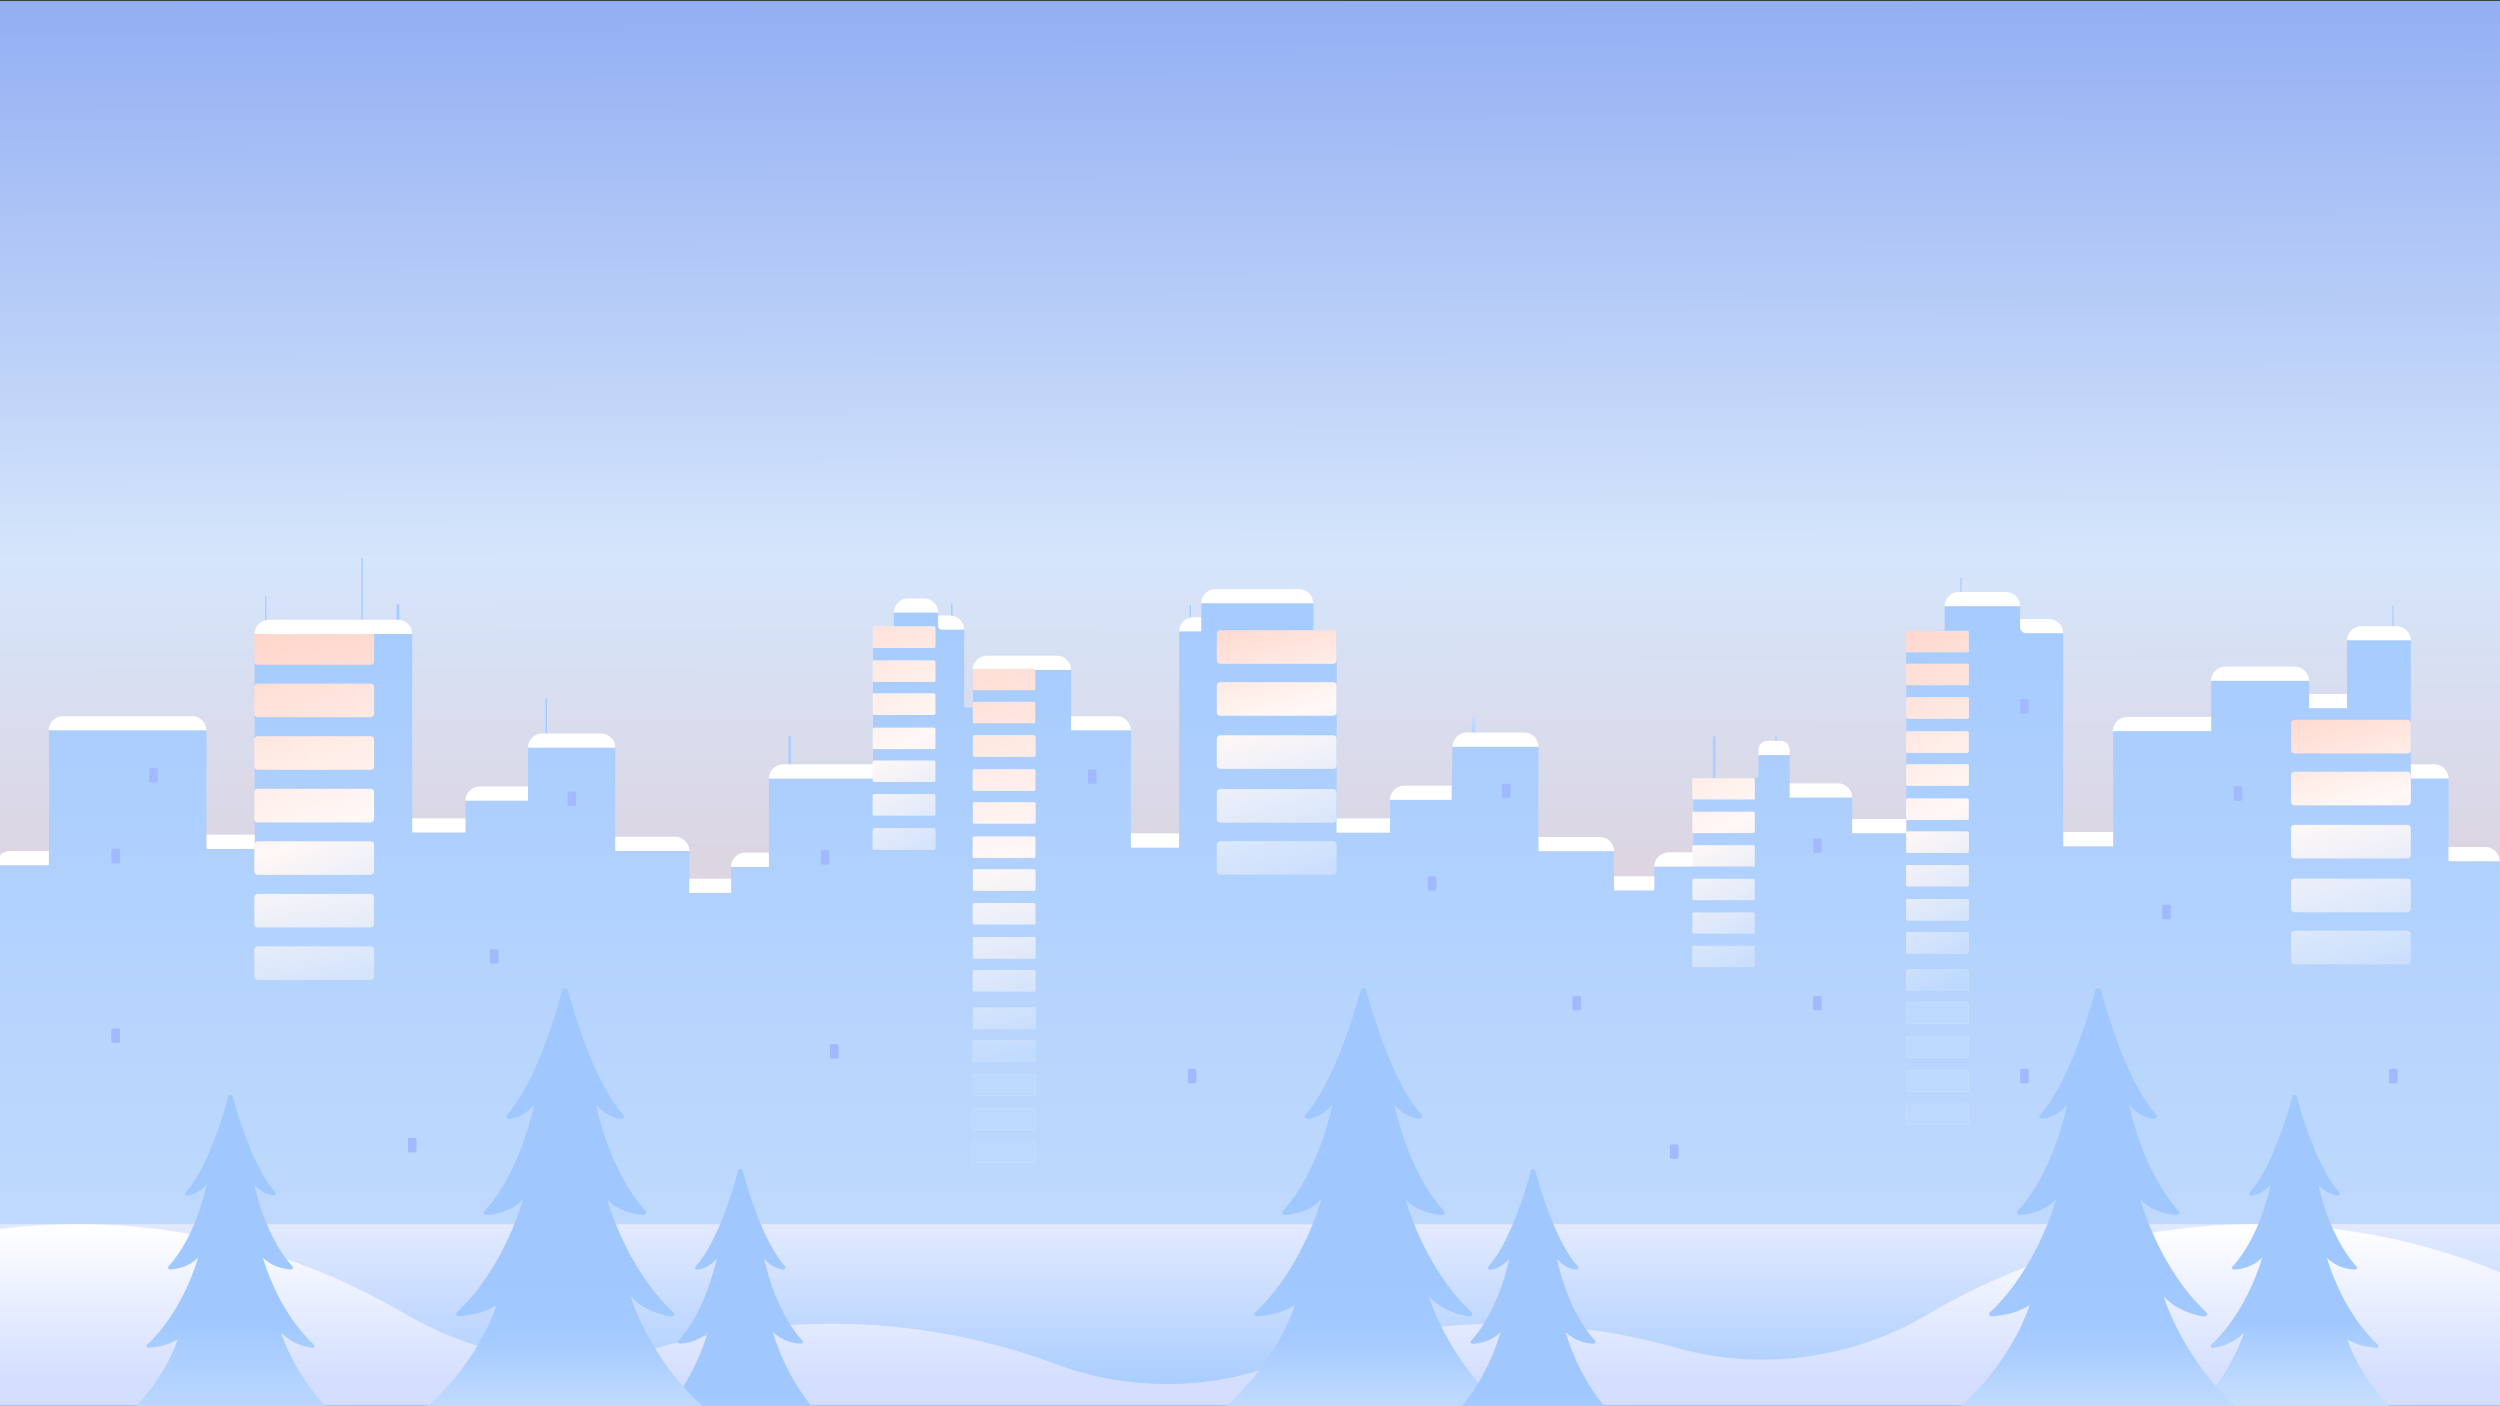 <svg width="1920" height="1080" fill="none" xmlns="http://www.w3.org/2000/svg">
  <rect width="100%" height="100%" fill="#333333" stroke="none"/>
  <g clip-path="url(#a)">
    <path d="M1923.5.7H-1.5V1079h1925V.7Z" fill="url(#b)"/>
    <path d="M1575.5 484.5h-22.1c-1 0-1.9-.9-1.9-1.9v-17.1h-42v-10h-1v10h-15v17.1c0 1-.8 1.9-1.9 1.9h-24.3c-1.6.1-2.9 1.3-3.3 2.8v151.2h-39.5c-1.1 0-2-.9-2-2v-24.3l-43.4-.4c-2.5 0-4.6-2.1-4.6-4.6v-33.3l-10-.4v-8h-1v7.4l-13 1.1v21.2c0 1.3-1.1 2.4-2.4 2.4h-30.6v-32h-2v32h-12.6c-1.3 0-2.4 1.1-2.4 2.4v61.5c0 2.2-1.8 4-4.1 4h-25.9v14.6c0 1.3-1.1 2.4-2.4 2.4h-26.2c-1.3 0-2.4-1.1-2.4-2.4v-26.6h-51.3c-3.7 0-6.7-3-6.7-6.7v-73.3h-55v-8h-1v8h-10l-.7 37.7-1.3 2.3-45.9.3v22.4c0 1.3-1 2.3-2.3 2.3h-36.4c-1.3 0-2.3-1-2.3-2.3V487.9c0-1.9-1.5-3.4-3.4-3.4h-14.6v-22h-86v22h-8v-19.9h-1v19.9h-8v162.3c0 1.5-1.2 2.7-2.7 2.7h-31.6c-1.5 0-2.7-1.2-2.7-2.7v-86.3h-46v-46c0-.7-.2-1-1.7-1H748c-.5.1-.8.5-.8.9v28.4c.1.4-.2.6-.5.6l-5.2-.1c-.4 0-.7-.3-1-.7v-60.1c.3-.7-1-1-1-1h-8v-18h-1v18H721c-.3 0-.5-.2-.5-.5v-11.2c0-.7-.6-1.3-1.3-1.3h-31.4c-.7 0-1.3.6-1.3 1.3v12.5h-16v115.2l-63-.1v-31.9h-2v32h-15v63.2c0 2.6-2.1 4.8-4.8 4.8h-24.2v13.6c0 1.9-1.5 3.4-3.4 3.4h-25.2c-1.9 0-3.4-1.5-3.4-3.4v-25.6h-52.2c-2.6 0-4.8-2.1-4.8-4.8v-75.2h-67v36.4c0 1.5-1.2 2.7-2.7 2.7l-45.3.9v18.8c0 3.4-2.8 6.2-6.2 6.2h-28.5c-3.4 0-6.2-2.8-6.2-6.2V484.5h-10v-20.3h-2v20.3h-26v-56h-1v56h-73v-26.4h-1v26.4h-.1c-4.4 0-7.9 3.5-7.9 7.9v153.3c0 2.1-1.7 3.8-3.8 3.8h-29.4c-2.1 0-3.8-1.7-3.8-3.8v-85.2h-121v98.9c0 2.8-2.3 5.1-5.1 5.1h-36v397h1925l-1.7-400H1887c-3.6 0-6.5-2.9-6.5-6.5v-56.1c0-.8-.6-1.4-1.4-1.4h-23.2c-2.4 0-4.4-2-4.4-4.4V491.5h-38v-9h-1v9h-10v51.7c0 .1-.1.3-.2.3h-.1l-28.4.1c-.1 0-.3-.1-.3-.2v-.1l-.2-20.5-75.1-.1v34.6c.3 1.8-1.2 3.2-2.9 3.2h-72.4v86c0 1.7-1.4 3.1-3.1 3.1l-32.2-.1c-1.7 0-3.1-1.4-3.1-3.1V484.5h-8" fill="url(#c)"/>
    <path d="M420.1 536.5h-2.2v36h2.2v-36Z" fill="url(#d)"/>
    <path d="M1133 551.5h-2.7v22h2.7v-22Z" fill="url(#e)"/>
    <path d="M1506.4 443.6h-1.5v21.1h1.5v-21.1Z" fill="url(#f)"/>
    <path d="M1504.4 454.6h36.2c6 0 10.9 4.9 10.9 10.9h-58c0-6 4.9-10.9 10.9-10.9ZM1374.5 601.6h37.1c6 0 10.9 4.9 10.9 10.9h-48v-10.9ZM1584.6 639h38.3v11h-38.3v-11ZM868.5 640h37v11h-37v-11ZM1709.1 511.9h53.3c6 0 10.9 4.9 10.9 10.9h-75.1c0-6 4.9-10.9 10.9-10.9ZM1357.5 569h10c3.9 0 7 3.1 7 7v3.9h-24.1V576c0-3.9 3.2-7 7.1-7ZM1181.6 642.8h47.1c6 0 10.9 4.9 10.9 10.9h-58v-10.9ZM1126.5 562.6h44.2c6 0 10.9 4.9 10.9 10.9h-66c0-6 4.8-10.9 10.9-10.9ZM1026.5 628.6h41v10.9h-41v-10.9ZM916.5 474h6v10.9h-16.9c0-6 4.9-10.9 10.9-10.9ZM822.6 550h35c6 0 10.9 4.9 10.9 10.9h-45.9V550ZM757.8 503.6h54c6 0 10.8 4.9 10.8 10.9H747c0-6 4.9-10.9 10.8-10.9ZM697.4 459.6h12.2c6 0 10.9 4.9 10.9 10.9h-34c0-6 4.9-10.9 10.9-10.9ZM601.4 587h69.1v11h-80c0-6.1 4.9-10.9 10.9-11ZM572.4 654.8h18.1v11h-29c0-6.1 4.8-11 10.9-11ZM529.3 674.8h32.2v10.9h-32.2v-10.9ZM316.6 628.5h40.9v10.9h-40.9v-10.9ZM158.6 641h37v11h-37v-11ZM368.4 604h37.1v10.9h-48c0-6 4.9-10.9 10.9-10.9ZM416.4 563.3h45.2c6 0 10.9 4.9 10.9 10.9h-67c0-6 4.9-10.9 10.9-10.9ZM720.5 472.7h9.1c6 0 10.9 4.9 10.9 10.9h-17.4c-1.4 0-2.6-1.2-2.6-2.6v-8.3ZM1281.4 654.6h19.3v10.9h-30.2c0-6 4.9-10.9 10.9-10.9ZM1239.6 673h30.9v10.9h-30.9V673ZM1551.5 475.4h22.2c6 0 10.9 4.9 10.9 10.9h-28.5c-2.5 0-4.6-2.1-4.6-4.6v-6.3Z" fill="#fff"/>
    <path d="M1838.1 465.2h-1.4v21.2h1.4v-21.2Z" fill="url(#g)"/>
    <path d="M1813.4 480.9h27.2c6 0 10.9 4.9 10.9 10.9h-48.9c0-6 4.8-10.9 10.8-10.9ZM1880.5 650.5h28.3c6 0 10.9 4.9 10.9 10.9h-39.2v-10.9ZM1851.5 587h18.1c6 0 10.9 4.9 10.9 10.9h-29V587ZM1802.5 533v10.9h-29V533h29ZM7.9 653.5h29.6v10.9H-3c0-6 4.9-10.9 10.9-10.9ZM472.5 642.6h46c6 0 10.9 4.9 10.9 10.9h-56.9v-10.9ZM1078.4 603.4h37.1-.7v10.9h-47.4c.1-6 5-10.9 11-10.9ZM1633.7 550.6h64.5v10.9h-75.5c.1-6 4.9-10.9 11-10.9ZM48.3 550h99.3c6 0 10.9 4.9 10.9 10.9H37.4c0-6 4.9-10.9 10.9-10.9ZM933.4 452.4h64.2c6 0 10.9 4.9 10.9 10.9h-86c0-6 4.9-10.9 10.9-10.9Z" fill="#fff"/>
    <path d="M1948.8 940.2h-1960V1086h1960V940.2Z" fill="url(#h)"/>
    <path d="M1023.9 484h-86.8c-1.4 0-2.6 1.1-2.6 2.6v20.6c0 1.4 1.1 2.6 2.6 2.6h86.8c1.4 0 2.6-1.1 2.6-2.6v-20.6c0-1.4-1-2.6-2.4-2.6h-.2Z" fill="url(#i)"/>
    <path d="M1023.9 523.9h-86.8c-1.4 0-2.6 1.1-2.6 2.6v20.6c0 1.4 1.1 2.6 2.6 2.6h86.8c1.4 0 2.6-1.1 2.6-2.6v-20.6c0-1.4-1-2.6-2.4-2.6h-.2Z" fill="url(#j)"/>
    <path d="M1023.9 564.7h-86.8c-1.4 0-2.6 1.1-2.6 2.6v20.6c0 1.4 1.1 2.6 2.6 2.6h86.8c1.4 0 2.6-1.1 2.6-2.6v-20.6c.1-1.4-1-2.5-2.3-2.6h-.3Z" fill="url(#k)"/>
    <path d="M1023.9 606h-86.8c-1.4 0-2.6 1.1-2.6 2.6v20.6c0 1.4 1.1 2.6 2.6 2.6h86.8c1.4 0 2.6-1.1 2.6-2.6v-20.6c0-1.4-1-2.6-2.4-2.6h-.2Z" fill="url(#l)"/>
    <path d="M1023.9 646h-86.8c-1.4 0-2.6 1.1-2.6 2.6v20.6c0 1.4 1.1 2.6 2.6 2.6h86.8c1.4 0 2.6-1.1 2.6-2.6v-20.6c0-1.4-1-2.6-2.4-2.6h-.2Z" fill="url(#m)"/>
    <path d="M284.7 525h-86.8c-1.4 0-2.6 1.1-2.6 2.6v20.6c0 1.4 1.1 2.6 2.6 2.6h86.8c1.4 0 2.6-1.1 2.6-2.6v-20.6c0-1.4-1-2.6-2.4-2.6h-.2Z" fill="url(#n)"/>
    <path d="M284.7 565.4h-86.8c-1.4 0-2.6 1.1-2.6 2.6v20.6c0 1.4 1.1 2.6 2.6 2.6h86.8c1.4 0 2.6-1.1 2.6-2.6V568c0-1.4-1-2.6-2.4-2.6h-.2Z" fill="url(#o)"/>
    <path d="M284.7 605.8h-86.8c-1.4 0-2.6 1.1-2.6 2.6V629c0 1.4 1.1 2.6 2.6 2.6h86.8c1.4 0 2.6-1.1 2.6-2.6v-20.6c.1-1.4-1-2.6-2.4-2.6-.1-.1-.1-.1-.2 0Z" fill="url(#p)"/>
    <path d="M284.7 646.1h-86.8c-1.4 0-2.6 1.1-2.6 2.6v20.6c0 1.4 1.1 2.6 2.6 2.6h86.8c1.4 0 2.6-1.1 2.6-2.6v-20.6c0-1.4-1-2.6-2.4-2.6h-.2Z" fill="url(#q)"/>
    <path d="M284.7 484.7h-86.8c-1.4 0-2.6 1.1-2.6 2.6v20.6c0 1.4 1.1 2.6 2.6 2.6h86.8c1.4 0 2.6-1.1 2.6-2.6v-20.6c0-1.4-1-2.6-2.4-2.6h-.2Z" fill="url(#r)"/>
    <path d="M284.7 686.5h-86.8c-1.4 0-2.6 1.1-2.6 2.6v20.6c0 1.4 1.1 2.6 2.6 2.6h86.8c1.4 0 2.6-1.1 2.6-2.6v-20.5c0-1.5-1.1-2.7-2.6-2.7Z" fill="url(#s)"/>
    <path d="M284.7 726.8h-86.8c-1.4 0-2.6 1.1-2.6 2.6V750c0 1.4 1.1 2.6 2.6 2.6h86.8c1.4 0 2.6-1.1 2.6-2.6v-20.6c0-1.4-1-2.6-2.4-2.6h-.2Z" fill="url(#t)"/>
    <path d="M1510.9 484.5h-46c-.5 0-1 .4-1 .9v14.5c0 .5.4 1 .9 1h46.1c.5 0 1-.4 1-.9v-14.5c0-.6-.4-1-1-1Z" fill="#E2EEFD"/>
    <path d="M1510.9 484.5h-46c-.5 0-1 .4-1 .9v14.5c0 .5.4 1 .9 1h46.1c.5 0 1-.4 1-.9v-14.5c0-.6-.4-1-1-1Z" fill="url(#u)"/>
    <path d="M1510.9 509.8h-46c-.5 0-1 .4-1 .9v14.5c0 .5.4 1 .9 1h46.1c.5 0 1-.4 1-.9v-14.5c0-.5-.4-1-1-1 .1 0 0 0 0 0Z" fill="#E2EEFD"/>
    <path d="M1510.9 509.8h-46c-.5 0-1 .4-1 .9v14.5c0 .5.4 1 .9 1h46.1c.5 0 1-.4 1-.9v-14.5c0-.5-.4-1-1-1 .1 0 0 0 0 0Z" fill="url(#v)"/>
    <path d="M1465 535.5h46c.5 0 1 .4 1 .9v14.5c0 .5-.4 1-.9 1H1465c-.5 0-1-.4-1-.9v-14.5c0-.6.4-1 1-1Z" fill="#E2EEFD"/>
    <path d="M1465 535.5h46c.5 0 1 .4 1 .9v14.5c0 .5-.4 1-.9 1H1465c-.5 0-1-.4-1-.9v-14.5c0-.6.4-1 1-1Z" fill="url(#w)"/>
    <path d="M1510.9 561.7h-46c-.5 0-1 .4-1 .9v14.5c0 .5.4 1 .9 1h46.1c.5 0 1-.4 1-.9v-14.5c0-.6-.4-1-1-1Z" fill="#E2EEFD"/>
    <path d="M1510.9 561.7h-46c-.5 0-1 .4-1 .9v14.5c0 .5.4 1 .9 1h46.1c.5 0 1-.4 1-.9v-14.5c0-.6-.4-1-1-1Z" fill="url(#x)"/>
    <path d="M1465 587h46c.5 0 1 .4 1 .9v14.5c0 .5-.4 1-.9 1H1465c-.5 0-1-.4-1-.9V588c0-.5.4-1 1-1Z" fill="#E2EEFD"/>
    <path d="M1465 587h46c.5 0 1 .4 1 .9v14.5c0 .5-.4 1-.9 1H1465c-.5 0-1-.4-1-.9V588c0-.5.4-1 1-1Z" fill="url(#y)"/>
    <path d="M1510.9 613.3h-46c-.5 0-1 .4-1 .9v14.5c0 .5.4 1 .9 1h46.1c.5 0 1-.4 1-.9v-14.5c0-.6-.4-1-1-1Z" fill="#E2EEFD"/>
    <path d="M1510.9 613.3h-46c-.5 0-1 .4-1 .9v14.5c0 .5.4 1 .9 1h46.1c.5 0 1-.4 1-.9v-14.5c0-.6-.4-1-1-1Z" fill="url(#z)"/>
    <path d="M1465 638.6h46c.5 0 1 .4 1 .9V654c0 .5-.4 1-.9 1H1465c-.5 0-1-.4-1-.9v-14.5c0-.5.4-1 1-1Z" fill="#E2EEFD"/>
    <path d="M1465 638.6h46c.5 0 1 .4 1 .9V654c0 .5-.4 1-.9 1H1465c-.5 0-1-.4-1-.9v-14.5c0-.5.4-1 1-1Z" fill="url(#A)"/>
    <path d="M1510.9 664.3h-46c-.5 0-1 .4-1 .9v14.5c0 .5.4 1 .9 1h46.1c.5 0 1-.4 1-.9v-14.5c0-.6-.4-1-1-1Z" fill="#E2EEFD"/>
    <path d="M1510.9 664.3h-46c-.5 0-1 .4-1 .9v14.5c0 .5.4 1 .9 1h46.1c.5 0 1-.4 1-.9v-14.5c0-.6-.4-1-1-1Z" fill="url(#B)"/>
    <path d="M1465 690.5h46c.5 0 1 .4 1 .9v14.5c0 .5-.4 1-.9 1H1465c-.5 0-1-.4-1-.9v-14.5c0-.6.4-1 1-1Z" fill="#E2EEFD"/>
    <path d="M1465 690.5h46c.5 0 1 .4 1 .9v14.5c0 .5-.4 1-.9 1H1465c-.5 0-1-.4-1-.9v-14.5c0-.6.4-1 1-1Z" fill="url(#C)"/>
    <path d="M1510.9 715.8h-46c-.5 0-1 .4-1 .9v14.5c0 .5.4 1 .9 1h46.1c.5 0 1-.4 1-.9v-14.5c0-.5-.4-1-1-1Z" fill="#E2EEFD"/>
    <path d="M1510.9 715.8h-46c-.5 0-1 .4-1 .9v14.5c0 .5.4 1 .9 1h46.1c.5 0 1-.4 1-.9v-14.5c0-.5-.4-1-1-1Z" fill="url(#D)"/>
    <path d="M1465 744.7h46c.5 0 1 .4 1 .9v14.5c0 .5-.4 1-.9 1H1465c-.5 0-1-.4-1-.9v-14.5c0-.5.4-1 1-1Z" fill="#E2EEFD"/>
    <path d="M1465 744.7h46c.5 0 1 .4 1 .9v14.5c0 .5-.4 1-.9 1H1465c-.5 0-1-.4-1-.9v-14.5c0-.5.4-1 1-1Z" fill="url(#E)"/>
    <path d="M1510.9 769.9h-46c-.5 0-1 .4-1 .9v14.5c0 .5.4 1 .9 1h46.1c.5 0 1-.4 1-.9v-14.5c0-.6-.4-1-1-1Z" fill="#E2EEFD"/>
    <path d="M1510.9 769.9h-46c-.5 0-1 .4-1 .9v14.5c0 .5.4 1 .9 1h46.1c.5 0 1-.4 1-.9v-14.5c0-.6-.4-1-1-1Z" fill="url(#F)"/>
    <path d="M1465 795.7h46c.5 0 1 .4 1 .9v14.5c0 .5-.4 1-.9 1H1465c-.5 0-1-.4-1-.9v-14.5c0-.5.4-1 1-1Z" fill="#E2EEFD"/>
    <path d="M1465 795.7h46c.5 0 1 .4 1 .9v14.5c0 .5-.4 1-.9 1H1465c-.5 0-1-.4-1-.9v-14.5c0-.5.4-1 1-1Z" fill="url(#G)"/>
    <path d="M1510.9 821.9h-46c-.5 0-1 .4-1 .9v14.5c0 .5.4 1 .9 1h46.1c.5 0 1-.4 1-.9v-14.5c0-.5-.4-1-1-1Z" fill="#E2EEFD"/>
    <path d="M1510.9 821.9h-46c-.5 0-1 .4-1 .9v14.5c0 .5.4 1 .9 1h46.1c.5 0 1-.4 1-.9v-14.5c0-.5-.4-1-1-1Z" fill="url(#H)"/>
    <path d="M1465 847.1h46c.5 0 1 .4 1 .9v14.5c0 .5-.4 1-.9 1H1465c-.5 0-1-.4-1-.9v-14.5c0-.6.4-1 1-1Z" fill="#E2EEFD"/>
    <path d="M1465 847.1h46c.5 0 1 .4 1 .9v14.5c0 .5-.4 1-.9 1H1465c-.5 0-1-.4-1-.9v-14.5c0-.6.4-1 1-1Z" fill="url(#I)"/>
    <path d="M1300.7 597.6h46c.5 0 1 .4 1 .9V613c0 .5-.4 1-.9 1h-46.1c-.5 0-1-.4-1-.9v-14.5c0-.6.4-1 1-1Z" fill="url(#J)"/>
    <path d="M1346.7 623.4h-46c-.5 0-1 .4-1 .9v14.5c0 .5.4 1 .9 1h46.1c.5 0 1-.4 1-.9v-14.5c0-.6-.5-1-1-1Z" fill="url(#K)"/>
    <path d="M1300.7 649.1h46c.5 0 1 .4 1 .9v14.5c0 .5-.4 1-.9 1h-46.1c-.5 0-1-.4-1-.9v-14.5c0-.5.4-1 1-1Z" fill="url(#L)"/>
    <path d="M1346.7 674.9h-46c-.5 0-1 .4-1 .9v14.5c0 .5.4 1 .9 1h46.1c.5 0 1-.4 1-.9v-14.5c0-.6-.4-1-1-1Z" fill="url(#M)"/>
    <path d="M1300.7 700.7h46c.5 0 1 .4 1 .9V716c0 .5-.4 1-.9 1h-46.1c-.5 0-1-.4-1-.9v-14.5c0-.5.4-.9 1-.9Z" fill="url(#N)"/>
    <path d="M1346.7 726.4h-46c-.5 0-1 .4-1 .9v14.5c0 .5.4 1 .9 1h46.1c.5 0 1-.4 1-.9v-14.5c0-.5-.5-1-1-1Z" fill="url(#O)"/>
    <path d="M794.1 513.7h-46c-.5 0-1 .4-1 .9v14.5c0 .5.4 1 .9 1h46.1c.5 0 1-.4 1-.9v-14.5c0-.5-.4-1-1-1 .1 0 0 0 0 0Z" fill="url(#P)"/>
    <path d="M794.1 539h-46c-.5 0-1 .4-1 .9v14.5c0 .5.4 1 .9 1h46.1c.5 0 1-.4 1-.9V540c0-.5-.4-1-1-1 .1 0 0 0 0 0Z" fill="url(#Q)"/>
    <path d="M748.2 564.7h46c.5 0 1 .4 1 .9v14.5c0 .5-.4 1-.9 1h-46.1c-.5 0-1-.4-1-.9v-14.5c0-.6.4-1 1-1Z" fill="#E2EEFD"/>
    <path d="M748.2 564.7h46c.5 0 1 .4 1 .9v14.5c0 .5-.4 1-.9 1h-46.1c-.5 0-1-.4-1-.9v-14.5c0-.6.4-1 1-1Z" fill="url(#R)"/>
    <path d="M794.1 590.9h-46c-.5 0-1 .4-1 .9v14.5c0 .5.4 1 .9 1h46.1c.5 0 1-.4 1-.9v-14.5c0-.5-.4-1-1-1 .1 0 0 0 0 0Z" fill="#E2EEFD"/>
    <path d="M794.1 590.9h-46c-.5 0-1 .4-1 .9v14.5c0 .5.4 1 .9 1h46.1c.5 0 1-.4 1-.9v-14.5c0-.5-.4-1-1-1 .1 0 0 0 0 0Z" fill="url(#S)"/>
    <path d="M748.2 616.2h46c.5 0 1 .4 1 .9v14.4c0 .5-.4 1-.9 1h-46.1c-.5 0-1-.4-1-.9v-14.5c0-.5.4-.9 1-.9Z" fill="#E2EEFD"/>
    <path d="M748.2 616.2h46c.5 0 1 .4 1 .9v14.4c0 .5-.4 1-.9 1h-46.1c-.5 0-1-.4-1-.9v-14.5c0-.5.4-.9 1-.9Z" fill="url(#T)"/>
    <path d="M794.1 642.5h-46c-.5 0-1 .4-1 .9v14.5c0 .5.4 1 .9 1h46.1c.5 0 1-.4 1-.9v-14.5c0-.5-.4-1-1-1 .1 0 0 0 0 0Z" fill="#E2EEFD"/>
    <path d="M794.1 642.5h-46c-.5 0-1 .4-1 .9v14.5c0 .5.4 1 .9 1h46.1c.5 0 1-.4 1-.9v-14.5c0-.5-.4-1-1-1 .1 0 0 0 0 0Z" fill="url(#U)"/>
    <path d="M748.2 667.7h46c.5 0 1 .4 1 .9v14.5c0 .5-.4 1-.9 1h-46.1c-.5 0-1-.4-1-.9v-14.5c0-.6.4-1 1-1Z" fill="#E2EEFD"/>
    <path d="M748.2 667.7h46c.5 0 1 .4 1 .9v14.5c0 .5-.4 1-.9 1h-46.1c-.5 0-1-.4-1-.9v-14.5c0-.6.4-1 1-1Z" fill="url(#V)"/>
    <path d="M794.1 693.5h-46c-.5 0-1 .4-1 .9v14.5c0 .5.4 1 .9 1h46.1c.5 0 1-.4 1-.9v-14.5c0-.6-.4-1-1-1Z" fill="#E2EEFD"/>
    <path d="M794.1 693.5h-46c-.5 0-1 .4-1 .9v14.5c0 .5.4 1 .9 1h46.1c.5 0 1-.4 1-.9v-14.5c0-.6-.4-1-1-1Z" fill="url(#W)"/>
    <path d="M748.2 719.7h46c.5 0 1 .4 1 .9v14.5c0 .5-.4 1-.9 1h-46.1c-.5 0-1-.4-1-.9v-14.5c0-.5.4-1 1-1-.1 0 0 0 0 0Z" fill="#E2EEFD"/>
    <path d="M748.2 719.7h46c.5 0 1 .4 1 .9v14.5c0 .5-.4 1-.9 1h-46.1c-.5 0-1-.4-1-.9v-14.5c0-.5.4-1 1-1-.1 0 0 0 0 0Z" fill="url(#X)"/>
    <path d="M794.1 745h-46c-.5 0-1 .4-1 .9v14.5c0 .5.4 1 .9 1h46.1c.5 0 1-.4 1-.9V746c0-.5-.4-1-1-1 .1 0 0 0 0 0Z" fill="#E2EEFD"/>
    <path d="M794.1 745h-46c-.5 0-1 .4-1 .9v14.5c0 .5.4 1 .9 1h46.1c.5 0 1-.4 1-.9V746c0-.5-.4-1-1-1 .1 0 0 0 0 0Z" fill="url(#Y)"/>
    <path d="M748.2 773.9h46c.5 0 1 .4 1 .9v14.5c0 .5-.4 1-.9 1h-46.1c-.5 0-1-.4-1-.9v-14.5c0-.5.4-1 1-1-.1 0 0 0 0 0Z" fill="#E2EEFD"/>
    <path d="M748.2 773.9h46c.5 0 1 .4 1 .9v14.5c0 .5-.4 1-.9 1h-46.1c-.5 0-1-.4-1-.9v-14.5c0-.5.4-1 1-1-.1 0 0 0 0 0Z" fill="url(#Z)"/>
    <path d="M794.1 799.1h-46c-.5 0-1 .4-1 .9v14.5c0 .5.4 1 .9 1h46.1c.5 0 1-.4 1-.9v-14.5c0-.6-.4-1-1-1Z" fill="#E2EEFD"/>
    <path d="M794.1 799.1h-46c-.5 0-1 .4-1 .9v14.5c0 .5.4 1 .9 1h46.1c.5 0 1-.4 1-.9v-14.5c0-.6-.4-1-1-1Z" fill="url(#aa)"/>
    <path d="M748.2 824.9h46c.5 0 1 .4 1 .9v14.5c0 .5-.4 1-.9 1h-46.1c-.5 0-1-.4-1-.9v-14.5c0-.5.4-1 1-1-.1 0 0 0 0 0Z" fill="#E2EEFD"/>
    <path d="M748.2 824.9h46c.5 0 1 .4 1 .9v14.5c0 .5-.4 1-.9 1h-46.1c-.5 0-1-.4-1-.9v-14.5c0-.5.4-1 1-1-.1 0 0 0 0 0Z" fill="url(#ab)"/>
    <path d="M794.1 851.1h-46c-.5 0-1 .4-1 .9v14.5c0 .5.4 1 .9 1h46.1c.5 0 1-.4 1-.9v-14.5c0-.5-.4-1-1-1 .1 0 0 0 0 0Z" fill="#E2EEFD"/>
    <path d="M794.1 851.1h-46c-.5 0-1 .4-1 .9v14.5c0 .5.4 1 .9 1h46.1c.5 0 1-.4 1-.9v-14.5c0-.5-.4-1-1-1 .1 0 0 0 0 0Z" fill="url(#ac)"/>
    <path d="M748.2 876.3h46c.5 0 1 .4 1 .9v14.5c0 .5-.4 1-.9 1h-46.1c-.5 0-1-.4-1-.9v-14.5c0-.6.4-1 1-1Z" fill="#E2EEFD"/>
    <path d="M748.2 876.3h46c.5 0 1 .4 1 .9v14.5c0 .5-.4 1-.9 1h-46.1c-.5 0-1-.4-1-.9v-14.5c0-.6.4-1 1-1Z" fill="url(#ad)"/>
    <path d="M671.3 481.1h46c.5 0 1 .4 1 .9v14.5c0 .5-.4 1-.9 1h-46.1c-.5 0-1-.4-1-.9v-14.5c0-.5.5-1 1-1Z" fill="#E2EEFD"/>
    <path d="M671.3 481.1h46c.5 0 1 .4 1 .9v14.5c0 .5-.4 1-.9 1h-46.1c-.5 0-1-.4-1-.9v-14.5c0-.5.5-1 1-1Z" fill="url(#ae)"/>
    <path d="M717.3 507.3h-46c-.5 0-1 .4-1 .9v14.5c0 .5.4 1 .9 1h46.1c.5 0 1-.4 1-.9v-14.5c0-.5-.5-1-1-1Z" fill="#E2EEFD"/>
    <path d="M717.3 507.3h-46c-.5 0-1 .4-1 .9v14.5c0 .5.4 1 .9 1h46.1c.5 0 1-.4 1-.9v-14.5c0-.5-.5-1-1-1Z" fill="url(#af)"/>
    <path d="M671.3 532.6h46c.5 0 1 .4 1 .9V548c0 .5-.4 1-.9 1h-46.1c-.5 0-1-.4-1-.9v-14.5c0-.6.4-1 1-1Z" fill="#E2EEFD"/>
    <path d="M671.3 532.6h46c.5 0 1 .4 1 .9V548c0 .5-.4 1-.9 1h-46.1c-.5 0-1-.4-1-.9v-14.5c0-.6.4-1 1-1Z" fill="url(#ag)"/>
    <path d="M717.3 558.9h-46c-.5 0-1 .4-1 .9v14.5c0 .5.4 1 .9 1h46.1c.5 0 1-.4 1-.9v-14.5c0-.5-.5-1-1-1Z" fill="#E2EEFD"/>
    <path d="M717.3 558.9h-46c-.5 0-1 .4-1 .9v14.5c0 .5.4 1 .9 1h46.1c.5 0 1-.4 1-.9v-14.5c0-.5-.5-1-1-1Z" fill="url(#ah)"/>
    <path d="M671.3 584.2h46c.5 0 1 .4 1 .9v14.5c0 .5-.4 1-.9 1h-46.1c-.5 0-1-.4-1-.9v-14.5c0-.6.4-1 1-1Z" fill="#E2EEFD"/>
    <path d="M671.3 584.2h46c.5 0 1 .4 1 .9v14.5c0 .5-.4 1-.9 1h-46.1c-.5 0-1-.4-1-.9v-14.5c0-.6.4-1 1-1Z" fill="url(#ai)"/>
    <path d="M717.3 609.9h-46c-.5 0-1 .4-1 .9v14.5c0 .5.4 1 .9 1h46.1c.5 0 1-.4 1-.9v-14.5c0-.5-.5-1-1-1Z" fill="#E2EEFD"/>
    <path d="M717.3 609.9h-46c-.5 0-1 .4-1 .9v14.5c0 .5.4 1 .9 1h46.1c.5 0 1-.4 1-.9v-14.5c0-.5-.5-1-1-1Z" fill="url(#aj)"/>
    <path d="M671.3 636.1h46c.5 0 1 .4 1 .9v14.5c0 .5-.4 1-.9 1h-46.1c-.5 0-1-.4-1-.9v-14.5c0-.5.5-1 1-1Z" fill="#E2EEFD"/>
    <path d="M671.3 636.1h46c.5 0 1 .4 1 .9v14.5c0 .5-.4 1-.9 1h-46.1c-.5 0-1-.4-1-.9v-14.5c0-.5.5-1 1-1Z" fill="url(#ak)"/>
    <path d="M1848.9 552.8h-86.8c-1.4 0-2.6 1.1-2.6 2.6V576c0 1.4 1.1 2.6 2.6 2.6h86.8c1.4 0 2.6-1.1 2.6-2.6v-20.6c0-1.4-1.2-2.6-2.6-2.6Z" fill="url(#al)"/>
    <path d="M1848.9 592.7h-86.8c-1.4 0-2.6 1.1-2.6 2.6v20.6c0 1.4 1.1 2.6 2.6 2.6h86.8c1.4 0 2.6-1.1 2.6-2.6v-20.6c0-1.4-1.2-2.6-2.6-2.6Z" fill="url(#am)"/>
    <path d="M1848.9 633.5h-86.8c-1.4 0-2.6 1.1-2.6 2.6v20.6c0 1.4 1.1 2.6 2.6 2.6h86.8c1.4 0 2.6-1.1 2.6-2.6v-20.6c0-1.4-1.2-2.6-2.6-2.6Z" fill="url(#an)"/>
    <path d="M1848.9 674.8h-86.8c-1.4 0-2.6 1.1-2.6 2.6V698c0 1.4 1.1 2.6 2.6 2.6h86.8c1.4 0 2.6-1.1 2.6-2.6v-20.6c0-1.4-1.2-2.6-2.6-2.6Z" fill="url(#ao)"/>
    <path d="M1848.9 714.8h-86.8c-1.4 0-2.6 1.1-2.6 2.6V738c0 1.4 1.1 2.6 2.6 2.6h86.8c1.4 0 2.6-1.1 2.6-2.6v-20.6c0-1.4-1.2-2.6-2.6-2.6Z" fill="url(#ap)"/>
    <path d="M206.4 476h99.3c6 0 10.9 4.9 10.9 10.9H195.5c0-6.1 4.9-10.9 10.9-10.9ZM1422.5 629h41.5v10.9h-41.5V629Z" fill="#fff"/>
    <path d="M2078 1079c-93.8-87.3-215.7-139.8-348.5-138.8-90 .6-174.7 25.6-248.7 69.1-59.2 34.8-128.5 44-193.7 25.7-100.5-28.2-207.3-23.8-305.2 12.5a245.41 245.41 0 0 1-171.4 0 493.87 493.87 0 0 0-305.2-12.5c-65.2 18.3-134.4 9.1-193.7-25.7-74.1-43.5-158.7-68.5-248.7-69.1-132.8-.9-254.8 51.5-348.5 138.8H2078Z" fill="url(#aq)"/>
    <path d="M270.8 1098.5c1.2.9.4 2.4-1.3 2.4-6.6 0-19.2-1.3-27.3-10.4l18.5 38.2H93.4l18.5-38.2c-8.3 6.3-20.7 10.5-27.3 10.4-1.7 0-2.5-1.6-1.3-2.4 42.1-31.1 53.1-69.9 53.1-69.9-9.3 5.6-15.6 5.6-21.6 6.5-1.8.3-3-1.2-1.9-2.3 28.6-26.7 39.2-67 39.2-67-6.8 7.2-16 8.8-21.1 9.1-1.6.1-2.6-1.2-1.7-2.2 21.9-23.9 29.4-63 29.4-63-5.2 6.1-10.7 7.9-14.3 8.3-1.6.2-2.9-1.2-1.9-2.2 16.7-18.3 28.8-58.7 32.9-74.1.4-1.3 2.8-1.3 3.2 0 4.2 15.4 16.2 55.7 32.9 74.1.9 1-.3 2.4-1.9 2.2-3.6-.5-9.1-2.2-14.3-8.3 0 0 7.5 39.1 29.4 63 .9 1-.1 2.3-1.7 2.2-5.1-.3-14.2-2-21.1-9.1 0 0 10.6 40.3 39.2 67 1.1 1.1-.1 2.6-1.9 2.3-6-1-16.1-3.8-23.4-11.8 0 0 12.9 44.1 55 75.2Z" fill="url(#ar)"/>
    <path d="M662.4 1155.5c1.2.9.4 2.4-1.3 2.4-6.6 0-19.2-1.3-27.3-10.4l18.5 38.2H485l18.5-38.2c-8.3 6.3-20.7 10.5-27.3 10.4-1.7 0-2.5-1.6-1.3-2.4 42.1-31.1 53.1-69.9 53.1-69.9-9.3 5.6-15.6 5.6-21.6 6.5-1.8.3-3-1.2-1.9-2.3 28.6-26.7 39.2-67 39.2-67-6.8 7.2-16 8.8-21.1 9.1-1.6.1-2.6-1.2-1.7-2.2 21.9-23.9 29.4-63 29.4-63-5.2 6.1-10.7 7.9-14.3 8.3-1.7.2-2.8-1.2-1.9-2.2 16.7-18.3 28.8-58.7 32.9-74.1.3-1.3 2.8-1.3 3.2 0 4.2 15.4 16.2 55.7 32.9 74.1.9 1-.3 2.4-1.9 2.2-3.6-.5-9.1-2.2-14.3-8.3 0 0 7.5 39.1 29.4 63 .9 1-.1 2.3-1.7 2.2-5.1-.3-14.2-2-21.1-9.1 0 0 10.6 40.3 39.2 67 1.1 1.1-.1 2.6-1.9 2.3-6-1-16.1-3.8-23.5-11.8.2 0 13 44.1 55.1 75.2Z" fill="url(#as)"/>
    <path d="M1168.6 1093.1c1.6 1.2.5 3.2-1.7 3.2-8.6 0-24.9-1.7-35.4-13.5l24 49.4H938.6l24-49.4c-10.8 8.2-26.8 13.6-35.4 13.5-2.2 0-3.3-2-1.7-3.2 54.5-40.3 68.8-90.6 68.8-90.6-12.1 7.2-20.2 7.2-28 8.5-2.3.4-3.9-1.6-2.4-3 37-34.6 50.8-86.8 50.8-86.8-8.8 9.3-20.7 11.4-27.3 11.8-2.1.1-3.4-1.6-2.2-2.9 28.3-31 38.1-81.7 38.1-81.7-6.7 7.9-13.8 10.2-18.5 10.8-2.1.3-3.7-1.5-2.5-2.9 21.6-23.8 37.3-76 42.7-96 .5-1.7 3.7-1.7 4.2 0 5.4 20 21 72.2 42.7 96 1.2 1.3-.3 3.1-2.5 2.9-4.7-.6-11.8-2.9-18.5-10.8 0 0 9.8 50.7 38.1 81.7 1.2 1.3-.2 3-2.2 2.9-6.6-.4-18.5-2.5-27.3-11.8 0 0 13.8 52.2 50.8 86.8 1.5 1.4-.2 3.4-2.4 3-7.8-1.3-20.9-4.9-30.4-15.3-.2 0 16.6 57.2 71.1 97.4Z" fill="url(#at)"/>
    <path d="M1271.2 1155.5c1.2.9.4 2.4-1.3 2.4-6.6 0-19.2-1.3-27.3-10.4l18.5 38.2h-167.3l18.5-38.2c-8.3 6.3-20.7 10.5-27.3 10.4-1.7 0-2.5-1.6-1.3-2.4 42.1-31.1 53.1-69.9 53.1-69.9-9.3 5.6-15.6 5.6-21.6 6.6-1.8.3-3-1.2-1.9-2.3 28.6-26.7 39.2-67 39.2-67-6.8 7.2-16 8.8-21.1 9.1-1.6.1-2.6-1.2-1.7-2.2 21.9-23.9 29.4-63 29.4-63-5.2 6.1-10.7 7.9-14.3 8.3-1.7.2-2.8-1.2-1.9-2.2 16.7-18.3 28.8-58.7 32.9-74.1.3-1.3 2.8-1.3 3.2 0 4.2 15.4 16.2 55.7 32.9 74.1.9 1-.3 2.4-1.9 2.2-3.6-.5-9.1-2.3-14.3-8.3 0 0 7.5 39.1 29.4 63 .9 1-.1 2.3-1.7 2.2-5.1-.3-14.2-2-21.1-9.1 0 0 10.6 40.3 39.2 67 1.1 1.1-.1 2.6-1.9 2.3-6-1-16.1-3.8-23.4-11.8 0-.1 12.9 44 55 75.1Z" fill="url(#au)"/>
    <path d="M1668.4 1098.5c-1.2.9-.4 2.4 1.3 2.4 6.6 0 19.2-1.3 27.3-10.4l-18.5 38.2h167.3l-18.5-38.2c8.3 6.3 20.7 10.5 27.3 10.4 1.7 0 2.5-1.6 1.3-2.4-42.1-31.1-53.1-69.9-53.1-69.9 9.3 5.6 15.6 5.6 21.6 6.6 1.8.3 3-1.2 1.9-2.3-28.6-26.7-39.2-67-39.2-67 6.8 7.2 16 8.8 21.1 9.1 1.6.1 2.7-1.2 1.7-2.2-21.8-23.9-29.4-63-29.4-63 5.2 6.1 10.7 7.9 14.3 8.3 1.7.2 2.9-1.2 1.9-2.2-16.7-18.3-28.8-58.7-32.9-74.1-.3-1.3-2.8-1.3-3.2 0-4.2 15.4-16.2 55.7-32.9 74.1-.9 1 .3 2.4 1.9 2.2 3.6-.5 9.1-2.3 14.3-8.3 0 0-7.5 39.1-29.4 63-.9 1 .1 2.3 1.7 2.2 5.1-.3 14.2-2 21.1-9.1 0 0-10.6 40.3-39.2 67-1.1 1.1.1 2.6 1.9 2.3 6-1 16.1-3.8 23.4-11.8 0-.1-12.9 44-55 75.1Z" fill="url(#av)"/>
    <path d="M1732.9 1093.1c1.6 1.2.5 3.2-1.7 3.2-8.6 0-24.9-1.7-35.4-13.5l24 49.4h-216.9l24-49.4c-10.8 8.2-26.8 13.6-35.4 13.5-2.2 0-3.3-2-1.7-3.2 54.5-40.3 68.8-90.6 68.8-90.6-12.1 7.2-20.2 7.2-28 8.5-2.3.4-3.9-1.6-2.4-3 37-34.6 50.8-86.8 50.8-86.8-8.8 9.3-20.7 11.4-27.3 11.8-2.1.1-3.4-1.6-2.2-2.9 28.3-31 38.1-81.7 38.1-81.7-6.7 7.9-13.8 10.2-18.5 10.8-2.1.3-3.7-1.5-2.5-2.9 21.6-23.8 37.3-76 42.7-96 .5-1.7 3.7-1.7 4.2 0 5.4 20 21 72.2 42.7 96 1.2 1.3-.3 3.1-2.5 2.9-4.7-.6-11.8-2.9-18.5-10.8 0 0 9.8 50.7 38.1 81.7 1.2 1.3-.2 3-2.2 2.9-6.6-.4-18.5-2.5-27.3-11.8 0 0 13.8 52.2 50.8 86.8 1.5 1.4-.2 3.4-2.4 3-7.8-1.3-20.9-4.9-30.4-15.3-.1 0 16.6 57.2 71.1 97.4Z" fill="url(#aw)"/>
    <path d="M555.4 1093.1c1.6 1.2.5 3.2-1.7 3.2-8.6 0-24.9-1.7-35.4-13.5l24 49.4H325.5l24-49.4c-10.8 8.2-26.8 13.6-35.4 13.5-2.2 0-3.3-2-1.7-3.2 54.5-40.3 68.8-90.6 68.8-90.6-12.1 7.2-20.2 7.2-28 8.5-2.3.4-3.9-1.6-2.4-3 37-34.6 50.8-86.8 50.8-86.8-8.8 9.3-20.7 11.4-27.3 11.8-2.1.1-3.4-1.6-2.2-2.9 28.3-31 38.1-81.7 38.1-81.7-6.7 7.9-13.8 10.2-18.5 10.8-2.1.3-3.7-1.5-2.5-2.9 21.6-23.8 37.3-76 42.7-96 .5-1.7 3.7-1.7 4.2 0 5.4 20 21 72.2 42.7 96 1.2 1.3-.3 3.1-2.5 2.9-4.7-.6-11.8-2.9-18.5-10.8 0 0 9.8 50.7 38.1 81.7 1.2 1.3-.2 3-2.2 2.9-6.6-.4-18.5-2.5-27.3-11.8 0 0 13.8 52.2 50.8 86.8 1.5 1.4-.2 3.4-2.4 3-7.8-1.3-20.9-4.9-30.4-15.3-.2 0 16.5 57.2 71 97.4Z" fill="url(#ax)"/>
    <path d="M1841.4 830.9c0 .6-.5 1.1-1.1 1.1h-4.3c-.6 0-1.1-.4-1.2-1.1V822c0-.6.6-1.1 1.2-1.1h4.2c.6 0 1.1.4 1.2 1.1v8.9ZM1722.1 605v8.9c0 .7-.6 1.1-1.2 1.1h-4.2c-.6 0-1.1-.4-1.2-1.1V605c0-.6.6-1.1 1.2-1.1h4.2c.6 0 1.1.4 1.2 1.1ZM1667.1 696v8.9c0 .6-.5 1.1-1.1 1.1h-4.3c-.6 0-1.1-.4-1.2-1.1V696c0-.6.6-1.1 1.2-1.1h4.2c.6 0 1.1.4 1.2 1.1ZM1558.1 822v8.9c0 .6-.5 1.1-1.1 1.1h-4.3c-.6 0-1.1-.4-1.2-1.1V822c0-.6.6-1.1 1.2-1.1h4.2c.6 0 1.1.4 1.2 1.1ZM1558.1 538v8.9c0 .7-.6 1.1-1.2 1.1h-4.2c-.6 0-1.1-.4-1.2-1.1V538c0-.6.6-1.1 1.2-1.1h4.2c.6 0 1.1.4 1.2 1.1ZM1399.1 766v8.9c0 .6-.5 1.1-1.1 1.1h-4.3c-.6 0-1.1-.4-1.2-1.1V766c0-.6.6-1.1 1.2-1.1h4.2c.6 0 1.1.4 1.2 1.1ZM1399.1 645v8.9c0 .6-.5 1.1-1.1 1.1h-4.3c-.6 0-1.1-.4-1.2-1.1V645c0-.6.6-1.1 1.2-1.1h4.2c.6 0 1.1.4 1.2 1.1ZM1289.1 880v8.9c0 .6-.5 1.1-1.1 1.1h-4.3c-.6 0-1.1-.4-1.2-1.1V880c0-.6.6-1.1 1.2-1.1h4.2c.6 0 1.1.4 1.2 1.1ZM1214.2 766v8.9c0 .6-.5 1.1-1.1 1.1h-4.3c-.6 0-1.1-.4-1.2-1.1V766c0-.6.6-1.1 1.2-1.1h4.2c.6 0 1.1.4 1.2 1.1ZM1160.1 603v8.9c0 .6-.5 1.1-1.1 1.1h-4.3c-.6 0-1.1-.4-1.2-1.1V603c0-.6.6-1.1 1.2-1.1h4.2c.6 0 1.1.4 1.2 1.1ZM1103.1 674v8.9c0 .7-.6 1.1-1.2 1.1h-4.2c-.6 0-1.1-.4-1.2-1.1V674c0-.6.6-1.1 1.2-1.1h4.2c.6 0 1.1.4 1.2 1.1ZM918.8 822v8.9c0 .6-.5 1.1-1.1 1.1h-4.3c-.6 0-1.1-.4-1.2-1.1V822c0-.6.6-1.1 1.2-1.1h4.2c.6 0 1.1.4 1.2 1.1ZM842.1 592v8.9c0 .7-.6 1.1-1.2 1.1h-4.2c-.6 0-1.1-.4-1.2-1.1V592c0-.6.6-1.1 1.2-1.1h4.2c.6 0 1.1.4 1.2 1.1ZM644 803v8.9c0 .6-.5 1.1-1.1 1.1h-4.3c-.6 0-1.1-.4-1.2-1.1V803c0-.6.6-1.1 1.2-1.1h4.2c.6 0 1.1.4 1.2 1.1ZM637 654v8.9c0 .7-.6 1.1-1.2 1.1h-4.2c-.6 0-1.1-.4-1.2-1.1V654c0-.6.6-1.1 1.2-1.1h4.2c.6 0 1.1.4 1.2 1.1ZM442.5 609v8.9c0 .6-.5 1.1-1.1 1.1h-4.3c-.6 0-1.1-.4-1.2-1.1V609c0-.6.6-1.1 1.2-1.1h4.2c.6 0 1.1.4 1.2 1.1ZM382.8 730v8.9c0 .6-.5 1.1-1.1 1.1h-4.3c-.6 0-1.1-.4-1.2-1.1V730c0-.6.6-1.1 1.2-1.1h4.2c.6 0 1.1.4 1.2 1.1ZM319.9 875v8.9c0 .6-.5 1.1-1.1 1.1h-4.3c-.6 0-1.1-.4-1.2-1.1V875c0-.6.6-1.1 1.2-1.1h4.2c.6 0 1.1.4 1.2 1.1ZM121.1 591v8.9c0 .6-.5 1.1-1.1 1.1h-4.3c-.6 0-1.1-.4-1.2-1.1V591c0-.6.6-1.1 1.2-1.1h4.2c.6 0 1.1.4 1.2 1.1ZM92.1 791v8.9c0 .6-.5 1.1-1.1 1.1h-4.3c-.6 0-1.1-.4-1.2-1.1V791c0-.6.6-1.1 1.2-1.1h4.2c.6 0 1.1.4 1.2 1.1ZM92.1 653v8.9c0 .6-.5 1.1-1.1 1.1h-4.3c-.6 0-1.1-.4-1.2-1.1V653c0-.6.6-1.1 1.2-1.1h4.2c.6 0 1.1.4 1.2 1.1Z" fill="#A2B9FF"/>
  </g>
  <defs>
    <linearGradient id="b" x1="961.409" y1="775.99" x2="957.649" y2="-1393.35" gradientUnits="userSpaceOnUse">
      <stop stop-color="#E0CED6"/>
      <stop offset=".16" stop-color="#D5E5FB"/>
      <stop offset=".48" stop-color="#6A8EEE"/>
    </linearGradient>
    <linearGradient id="c" x1="959" y1="1322.04" x2="959" y2="272.45" gradientUnits="userSpaceOnUse">
      <stop stop-color="#D5E5FB"/>
      <stop offset=".9" stop-color="#A0C8FF"/>
    </linearGradient>
    <linearGradient id="d" x1="417.93" y1="554.5" x2="420.15" y2="554.5" gradientUnits="userSpaceOnUse">
      <stop stop-color="#D5E5FB"/>
      <stop offset=".9" stop-color="#A0C8FF"/>
    </linearGradient>
    <linearGradient id="e" x1="1131.65" y1="542.44" x2="1131.65" y2="578.92" gradientUnits="userSpaceOnUse">
      <stop stop-color="#D5E5FB"/>
      <stop offset=".9" stop-color="#A0C8FF"/>
    </linearGradient>
    <linearGradient id="f" x1="1504.91" y1="454.15" x2="1506.44" y2="454.15" gradientUnits="userSpaceOnUse">
      <stop stop-color="#D5E5FB"/>
      <stop offset=".9" stop-color="#A0C8FF"/>
    </linearGradient>
    <linearGradient id="g" x1="1836.66" y1="475.8" x2="1838.06" y2="475.8" gradientUnits="userSpaceOnUse">
      <stop stop-color="#D5E5FB"/>
      <stop offset=".9" stop-color="#A0C8FF"/>
    </linearGradient>
    <linearGradient id="h" x1="968.8" y1="940.2" x2="968.8" y2="1086" gradientUnits="userSpaceOnUse">
      <stop stop-color="#E3EAFF"/>
      <stop offset="1" stop-color="#A0C8FF"/>
    </linearGradient>
    <linearGradient id="i" x1="926.941" y1="315.663" x2="1038.77" y2="694.043" gradientUnits="userSpaceOnUse">
      <stop offset=".32" stop-color="#FFCBBD"/>
      <stop offset=".61" stop-color="#FFF8F6"/>
      <stop offset="1" stop-color="#BDD9FF"/>
    </linearGradient>
    <linearGradient id="j" x1="916.09" y1="318.863" x2="1027.93" y2="697.253" gradientUnits="userSpaceOnUse">
      <stop offset=".32" stop-color="#FFCBBD"/>
      <stop offset=".61" stop-color="#FFF8F6"/>
      <stop offset="1" stop-color="#BDD9FF"/>
    </linearGradient>
    <linearGradient id="k" x1="905.023" y1="322.14" x2="1016.85" y2="700.52" gradientUnits="userSpaceOnUse">
      <stop offset=".32" stop-color="#FFCBBD"/>
      <stop offset=".61" stop-color="#FFF8F6"/>
      <stop offset="1" stop-color="#BDD9FF"/>
    </linearGradient>
    <linearGradient id="l" x1="893.78" y1="325.463" x2="1005.61" y2="703.843" gradientUnits="userSpaceOnUse">
      <stop offset=".32" stop-color="#FFCBBD"/>
      <stop offset=".61" stop-color="#FFF8F6"/>
      <stop offset="1" stop-color="#BDD9FF"/>
    </linearGradient>
    <linearGradient id="m" x1="882.907" y1="328.674" x2="994.737" y2="707.054" gradientUnits="userSpaceOnUse">
      <stop offset=".32" stop-color="#FFCBBD"/>
      <stop offset=".61" stop-color="#FFF8F6"/>
      <stop offset="1" stop-color="#BDD9FF"/>
    </linearGradient>
    <linearGradient id="n" x1="197.307" y1="422.73" x2="326.947" y2="762.05" gradientUnits="userSpaceOnUse">
      <stop stop-color="#FFCBBD"/>
      <stop offset=".61" stop-color="#FFF8F6"/>
      <stop offset="1" stop-color="#BDD9FF"/>
    </linearGradient>
    <linearGradient id="o" x1="183.687" y1="427.477" x2="313.327" y2="766.807" gradientUnits="userSpaceOnUse">
      <stop stop-color="#FFCBBD"/>
      <stop offset=".61" stop-color="#FFF8F6"/>
      <stop offset="1" stop-color="#BDD9FF"/>
    </linearGradient>
    <linearGradient id="p" x1="169.887" y1="431.707" x2="299.527" y2="771.027" gradientUnits="userSpaceOnUse">
      <stop stop-color="#FFCBBD"/>
      <stop offset=".61" stop-color="#FFF8F6"/>
      <stop offset="1" stop-color="#BDD9FF"/>
    </linearGradient>
    <linearGradient id="q" x1="156.576" y1="437.238" x2="286.226" y2="776.558" gradientUnits="userSpaceOnUse">
      <stop stop-color="#FFCBBD"/>
      <stop offset=".61" stop-color="#FFF8F6"/>
      <stop offset="1" stop-color="#BDD9FF"/>
    </linearGradient>
    <linearGradient id="r" x1="224.914" y1="421.34" x2="306.074" y2="798.999" gradientUnits="userSpaceOnUse">
      <stop stop-color="#FFCBBD"/>
      <stop offset=".61" stop-color="#FFF8F6"/>
      <stop offset="1" stop-color="#BDD9FF"/>
    </linearGradient>
    <linearGradient id="s" x1="183.429" y1="430.148" x2="264.589" y2="807.798" gradientUnits="userSpaceOnUse">
      <stop stop-color="#FFCBBD"/>
      <stop offset=".61" stop-color="#FFF8F6"/>
      <stop offset="1" stop-color="#BDD9FF"/>
    </linearGradient>
    <linearGradient id="t" x1="175.224" y1="432.257" x2="256.394" y2="809.916" gradientUnits="userSpaceOnUse">
      <stop stop-color="#FFCBBD"/>
      <stop offset=".61" stop-color="#FFF8F6"/>
      <stop offset="1" stop-color="#BDD9FF"/>
    </linearGradient>
    <linearGradient id="u" x1="1456.12" y1="430.24" x2="1595.43" y2="703.95" gradientUnits="userSpaceOnUse">
      <stop stop-color="#FFCBBD"/>
      <stop offset=".61" stop-color="#FFF8F6"/>
      <stop offset="1" stop-color="#BDD9FF"/>
    </linearGradient>
    <linearGradient id="v" x1="1446.08" y1="435.831" x2="1585.39" y2="709.541" gradientUnits="userSpaceOnUse">
      <stop stop-color="#FFCBBD"/>
      <stop offset=".61" stop-color="#FFF8F6"/>
      <stop offset="1" stop-color="#BDD9FF"/>
    </linearGradient>
    <linearGradient id="w" x1="1435.96" y1="441.459" x2="1575.27" y2="715.169" gradientUnits="userSpaceOnUse">
      <stop stop-color="#FFCBBD"/>
      <stop offset=".61" stop-color="#FFF8F6"/>
      <stop offset="1" stop-color="#BDD9FF"/>
    </linearGradient>
    <linearGradient id="x" x1="1425.51" y1="447.283" x2="1564.81" y2="720.992" gradientUnits="userSpaceOnUse">
      <stop stop-color="#FFCBBD"/>
      <stop offset=".61" stop-color="#FFF8F6"/>
      <stop offset="1" stop-color="#BDD9FF"/>
    </linearGradient>
    <linearGradient id="y" x1="1415.54" y1="452.829" x2="1554.85" y2="726.55" gradientUnits="userSpaceOnUse">
      <stop stop-color="#FFCBBD"/>
      <stop offset=".61" stop-color="#FFF8F6"/>
      <stop offset="1" stop-color="#BDD9FF"/>
    </linearGradient>
    <linearGradient id="z" x1="1405.05" y1="458.681" x2="1544.35" y2="732.391" gradientUnits="userSpaceOnUse">
      <stop stop-color="#FFCBBD"/>
      <stop offset=".61" stop-color="#FFF8F6"/>
      <stop offset="1" stop-color="#BDD9FF"/>
    </linearGradient>
    <linearGradient id="A" x1="1395.08" y1="464.231" x2="1534.39" y2="737.941" gradientUnits="userSpaceOnUse">
      <stop stop-color="#FFCBBD"/>
      <stop offset=".61" stop-color="#FFF8F6"/>
      <stop offset="1" stop-color="#BDD9FF"/>
    </linearGradient>
    <linearGradient id="B" x1="1384.81" y1="469.929" x2="1524.12" y2="743.649" gradientUnits="userSpaceOnUse">
      <stop stop-color="#FFCBBD"/>
      <stop offset=".61" stop-color="#FFF8F6"/>
      <stop offset="1" stop-color="#BDD9FF"/>
    </linearGradient>
    <linearGradient id="C" x1="1374.49" y1="475.688" x2="1513.8" y2="749.398" gradientUnits="userSpaceOnUse">
      <stop stop-color="#FFCBBD"/>
      <stop offset=".61" stop-color="#FFF8F6"/>
      <stop offset="1" stop-color="#BDD9FF"/>
    </linearGradient>
    <linearGradient id="D" x1="1364.38" y1="481.309" x2="1503.69" y2="755.029" gradientUnits="userSpaceOnUse">
      <stop stop-color="#FFCBBD"/>
      <stop offset=".61" stop-color="#FFF8F6"/>
      <stop offset="1" stop-color="#BDD9FF"/>
    </linearGradient>
    <linearGradient id="E" x1="1353" y1="487.651" x2="1492.31" y2="761.37" gradientUnits="userSpaceOnUse">
      <stop stop-color="#FFCBBD"/>
      <stop offset=".61" stop-color="#FFF8F6"/>
      <stop offset="1" stop-color="#BDD9FF"/>
    </linearGradient>
    <linearGradient id="F" x1="1342.94" y1="493.263" x2="1482.25" y2="766.972" gradientUnits="userSpaceOnUse">
      <stop stop-color="#FFCBBD"/>
      <stop offset=".61" stop-color="#FFF8F6"/>
      <stop offset="1" stop-color="#BDD9FF"/>
    </linearGradient>
    <linearGradient id="G" x1="1332.77" y1="498.92" x2="1472.08" y2="772.629" gradientUnits="userSpaceOnUse">
      <stop stop-color="#FFCBBD"/>
      <stop offset=".61" stop-color="#FFF8F6"/>
      <stop offset="1" stop-color="#BDD9FF"/>
    </linearGradient>
    <linearGradient id="H" x1="1322.31" y1="504.741" x2="1461.61" y2="778.449" gradientUnits="userSpaceOnUse">
      <stop stop-color="#FFCBBD"/>
      <stop offset=".61" stop-color="#FFF8F6"/>
      <stop offset="1" stop-color="#BDD9FF"/>
    </linearGradient>
    <linearGradient id="I" x1="1312.39" y1="510.27" x2="1451.7" y2="783.98" gradientUnits="userSpaceOnUse">
      <stop stop-color="#FFCBBD"/>
      <stop offset=".61" stop-color="#FFF8F6"/>
      <stop offset="1" stop-color="#BDD9FF"/>
    </linearGradient>
    <linearGradient id="J" x1="1251.26" y1="463.489" x2="1390.58" y2="737.199" gradientUnits="userSpaceOnUse">
      <stop stop-color="#FFCBBD"/>
      <stop offset=".61" stop-color="#FFF8F6"/>
      <stop offset="1" stop-color="#BDD9FF"/>
    </linearGradient>
    <linearGradient id="K" x1="1240.82" y1="468.76" x2="1380.13" y2="742.47" gradientUnits="userSpaceOnUse">
      <stop stop-color="#FFCBBD"/>
      <stop offset=".61" stop-color="#FFF8F6"/>
      <stop offset="1" stop-color="#BDD9FF"/>
    </linearGradient>
    <linearGradient id="L" x1="1230.81" y1="474.795" x2="1370.12" y2="748.505" gradientUnits="userSpaceOnUse">
      <stop stop-color="#FFCBBD"/>
      <stop offset=".61" stop-color="#FFF8F6"/>
      <stop offset="1" stop-color="#BDD9FF"/>
    </linearGradient>
    <linearGradient id="M" x1="1220.57" y1="480.455" x2="1359.88" y2="754.165" gradientUnits="userSpaceOnUse">
      <stop stop-color="#FFCBBD"/>
      <stop offset=".61" stop-color="#FFF8F6"/>
      <stop offset="1" stop-color="#BDD9FF"/>
    </linearGradient>
    <linearGradient id="N" x1="1210.2" y1="485.844" x2="1349.5" y2="759.553" gradientUnits="userSpaceOnUse">
      <stop stop-color="#FFCBBD"/>
      <stop offset=".61" stop-color="#FFF8F6"/>
      <stop offset="1" stop-color="#BDD9FF"/>
    </linearGradient>
    <linearGradient id="O" x1="1200.18" y1="491.928" x2="1339.49" y2="765.637" gradientUnits="userSpaceOnUse">
      <stop stop-color="#FFCBBD"/>
      <stop offset=".61" stop-color="#FFF8F6"/>
      <stop offset="1" stop-color="#BDD9FF"/>
    </linearGradient>
    <linearGradient id="P" x1="744.659" y1="403.06" x2="835.548" y2="811.569" gradientUnits="userSpaceOnUse">
      <stop stop-color="#FFCBBD"/>
      <stop offset=".61" stop-color="#FFF8F6"/>
      <stop offset="1" stop-color="#BDD9FF"/>
    </linearGradient>
    <linearGradient id="Q" x1="739.291" y1="404.249" x2="830.191" y2="812.76" gradientUnits="userSpaceOnUse">
      <stop stop-color="#FFCBBD"/>
      <stop offset=".61" stop-color="#FFF8F6"/>
      <stop offset="1" stop-color="#BDD9FF"/>
    </linearGradient>
    <linearGradient id="R" x1="733.942" y1="405.44" x2="824.831" y2="813.948" gradientUnits="userSpaceOnUse">
      <stop stop-color="#FFCBBD"/>
      <stop offset=".61" stop-color="#FFF8F6"/>
      <stop offset="1" stop-color="#BDD9FF"/>
    </linearGradient>
    <linearGradient id="S" x1="728.292" y1="406.7" x2="819.181" y2="815.208" gradientUnits="userSpaceOnUse">
      <stop stop-color="#FFCBBD"/>
      <stop offset=".61" stop-color="#FFF8F6"/>
      <stop offset="1" stop-color="#BDD9FF"/>
    </linearGradient>
    <linearGradient id="T" x1="723.03" y1="407.87" x2="813.93" y2="816.38" gradientUnits="userSpaceOnUse">
      <stop stop-color="#FFCBBD"/>
      <stop offset=".61" stop-color="#FFF8F6"/>
      <stop offset="1" stop-color="#BDD9FF"/>
    </linearGradient>
    <linearGradient id="U" x1="717.352" y1="409.129" x2="808.243" y2="817.64" gradientUnits="userSpaceOnUse">
      <stop stop-color="#FFCBBD"/>
      <stop offset=".61" stop-color="#FFF8F6"/>
      <stop offset="1" stop-color="#BDD9FF"/>
    </linearGradient>
    <linearGradient id="V" x1="712.1" y1="410.302" x2="802.999" y2="818.81" gradientUnits="userSpaceOnUse">
      <stop stop-color="#FFCBBD"/>
      <stop offset=".61" stop-color="#FFF8F6"/>
      <stop offset="1" stop-color="#BDD9FF"/>
    </linearGradient>
    <linearGradient id="W" x1="706.538" y1="411.538" x2="797.438" y2="820.048" gradientUnits="userSpaceOnUse">
      <stop stop-color="#FFCBBD"/>
      <stop offset=".61" stop-color="#FFF8F6"/>
      <stop offset="1" stop-color="#BDD9FF"/>
    </linearGradient>
    <linearGradient id="X" x1="701.082" y1="412.751" x2="791.971" y2="821.26" gradientUnits="userSpaceOnUse">
      <stop stop-color="#FFCBBD"/>
      <stop offset=".61" stop-color="#FFF8F6"/>
      <stop offset="1" stop-color="#BDD9FF"/>
    </linearGradient>
    <linearGradient id="Y" x1="695.624" y1="413.969" x2="786.514" y2="822.479" gradientUnits="userSpaceOnUse">
      <stop stop-color="#FFCBBD"/>
      <stop offset=".61" stop-color="#FFF8F6"/>
      <stop offset="1" stop-color="#BDD9FF"/>
    </linearGradient>
    <linearGradient id="Z" x1="689.592" y1="415.311" x2="780.482" y2="823.82" gradientUnits="userSpaceOnUse">
      <stop stop-color="#FFCBBD"/>
      <stop offset=".61" stop-color="#FFF8F6"/>
      <stop offset="1" stop-color="#BDD9FF"/>
    </linearGradient>
    <linearGradient id="aa" x1="684.158" y1="416.518" x2="775.048" y2="825.028" gradientUnits="userSpaceOnUse">
      <stop stop-color="#FFCBBD"/>
      <stop offset=".61" stop-color="#FFF8F6"/>
      <stop offset="1" stop-color="#BDD9FF"/>
    </linearGradient>
    <linearGradient id="ab" x1="678.781" y1="417.721" x2="769.671" y2="826.229" gradientUnits="userSpaceOnUse">
      <stop stop-color="#FFCBBD"/>
      <stop offset=".61" stop-color="#FFF8F6"/>
      <stop offset="1" stop-color="#BDD9FF"/>
    </linearGradient>
    <linearGradient id="ac" x1="673.13" y1="418.969" x2="764.02" y2="827.48" gradientUnits="userSpaceOnUse">
      <stop stop-color="#FFCBBD"/>
      <stop offset=".61" stop-color="#FFF8F6"/>
      <stop offset="1" stop-color="#BDD9FF"/>
    </linearGradient>
    <linearGradient id="ad" x1="667.884" y1="420.137" x2="758.774" y2="828.649" gradientUnits="userSpaceOnUse">
      <stop stop-color="#FFCBBD"/>
      <stop offset=".61" stop-color="#FFF8F6"/>
      <stop offset="1" stop-color="#BDD9FF"/>
    </linearGradient>
    <linearGradient id="ae" x1="642.282" y1="387.089" x2="781.582" y2="660.799" gradientUnits="userSpaceOnUse">
      <stop stop-color="#FFCBBD"/>
      <stop offset=".61" stop-color="#FFF8F6"/>
      <stop offset="1" stop-color="#BDD9FF"/>
    </linearGradient>
    <linearGradient id="af" x1="631.878" y1="392.876" x2="771.188" y2="666.586" gradientUnits="userSpaceOnUse">
      <stop stop-color="#FFCBBD"/>
      <stop offset=".61" stop-color="#FFF8F6"/>
      <stop offset="1" stop-color="#BDD9FF"/>
    </linearGradient>
    <linearGradient id="ag" x1="621.852" y1="398.458" x2="761.163" y2="672.169" gradientUnits="userSpaceOnUse">
      <stop stop-color="#FFCBBD"/>
      <stop offset=".61" stop-color="#FFF8F6"/>
      <stop offset="1" stop-color="#BDD9FF"/>
    </linearGradient>
    <linearGradient id="ah" x1="611.418" y1="404.266" x2="750.716" y2="677.976" gradientUnits="userSpaceOnUse">
      <stop stop-color="#FFCBBD"/>
      <stop offset=".61" stop-color="#FFF8F6"/>
      <stop offset="1" stop-color="#BDD9FF"/>
    </linearGradient>
    <linearGradient id="ai" x1="601.388" y1="409.852" x2="740.697" y2="683.561" gradientUnits="userSpaceOnUse">
      <stop stop-color="#FFCBBD"/>
      <stop offset=".61" stop-color="#FFF8F6"/>
      <stop offset="1" stop-color="#BDD9FF"/>
    </linearGradient>
    <linearGradient id="aj" x1="591.186" y1="415.528" x2="730.494" y2="689.237" gradientUnits="userSpaceOnUse">
      <stop stop-color="#FFCBBD"/>
      <stop offset=".61" stop-color="#FFF8F6"/>
      <stop offset="1" stop-color="#BDD9FF"/>
    </linearGradient>
    <linearGradient id="ak" x1="580.812" y1="421.308" x2="720.113" y2="695.019" gradientUnits="userSpaceOnUse">
      <stop stop-color="#FFCBBD"/>
      <stop offset=".61" stop-color="#FFF8F6"/>
      <stop offset="1" stop-color="#BDD9FF"/>
    </linearGradient>
    <linearGradient id="al" x1="1751.89" y1="384.486" x2="1863.72" y2="762.876" gradientUnits="userSpaceOnUse">
      <stop offset=".32" stop-color="#FFCBBD"/>
      <stop offset=".61" stop-color="#FFF8F6"/>
      <stop offset="1" stop-color="#BDD9FF"/>
    </linearGradient>
    <linearGradient id="am" x1="1741.05" y1="387.695" x2="1852.88" y2="766.074" gradientUnits="userSpaceOnUse">
      <stop offset=".32" stop-color="#FFCBBD"/>
      <stop offset=".61" stop-color="#FFF8F6"/>
      <stop offset="1" stop-color="#BDD9FF"/>
    </linearGradient>
    <linearGradient id="an" x1="1729.96" y1="390.975" x2="1841.79" y2="769.354" gradientUnits="userSpaceOnUse">
      <stop offset=".32" stop-color="#FFCBBD"/>
      <stop offset=".61" stop-color="#FFF8F6"/>
      <stop offset="1" stop-color="#BDD9FF"/>
    </linearGradient>
    <linearGradient id="ao" x1="1718.73" y1="394.287" x2="1830.56" y2="772.676" gradientUnits="userSpaceOnUse">
      <stop offset=".32" stop-color="#FFCBBD"/>
      <stop offset=".61" stop-color="#FFF8F6"/>
      <stop offset="1" stop-color="#BDD9FF"/>
    </linearGradient>
    <linearGradient id="ap" x1="1707.86" y1="397.494" x2="1819.69" y2="775.884" gradientUnits="userSpaceOnUse">
      <stop offset=".32" stop-color="#FFCBBD"/>
      <stop offset=".61" stop-color="#FFF8F6"/>
      <stop offset="1" stop-color="#BDD9FF"/>
    </linearGradient>
    <linearGradient id="aq" x1="896.2" y1="940.186" x2="896.2" y2="1079" gradientUnits="userSpaceOnUse">
      <stop stop-color="#fff"/>
      <stop offset=".85" stop-color="#D4DFFF"/>
    </linearGradient>
    <linearGradient id="ar" x1="177.05" y1="984.68" x2="177.05" y2="1173.36" gradientUnits="userSpaceOnUse">
      <stop offset=".15" stop-color="#A0C8FF"/>
      <stop offset=".51" stop-color="#BBD7FF"/>
      <stop offset="1" stop-color="#fff"/>
    </linearGradient>
    <linearGradient id="as" x1="568.65" y1="1041.71" x2="568.65" y2="1230.39" gradientUnits="userSpaceOnUse">
      <stop offset=".15" stop-color="#A0C8FF"/>
      <stop offset="1" stop-color="#fff"/>
    </linearGradient>
    <linearGradient id="at" x1="1047.05" y1="945.65" x2="1047.05" y2="1190.2" gradientUnits="userSpaceOnUse">
      <stop offset=".15" stop-color="#A0C8FF"/>
      <stop offset=".34" stop-color="#A4CAFF"/>
      <stop offset="1" stop-color="#fff"/>
    </linearGradient>
    <linearGradient id="au" x1="1177.45" y1="1041.7" x2="1177.45" y2="1230.38" gradientUnits="userSpaceOnUse">
      <stop offset=".15" stop-color="#A0C8FF"/>
      <stop offset="1" stop-color="#fff"/>
    </linearGradient>
    <linearGradient id="av" x1="1762.15" y1="984.67" x2="1762.15" y2="1173.35" gradientUnits="userSpaceOnUse">
      <stop offset=".15" stop-color="#A0C8FF"/>
      <stop offset="1" stop-color="#fff"/>
    </linearGradient>
    <linearGradient id="aw" x1="1611.32" y1="945.65" x2="1611.32" y2="1190.2" gradientUnits="userSpaceOnUse">
      <stop offset=".15" stop-color="#A0C8FF"/>
      <stop offset=".34" stop-color="#A4CAFF"/>
      <stop offset="1" stop-color="#fff"/>
    </linearGradient>
    <linearGradient id="ax" x1="433.9" y1="945.65" x2="433.9" y2="1190.2" gradientUnits="userSpaceOnUse">
      <stop offset=".15" stop-color="#A0C8FF"/>
      <stop offset=".34" stop-color="#A4CAFF"/>
      <stop offset="1" stop-color="#fff"/>
    </linearGradient>
    <clipPath id="a">
      <path fill="#fff" d="M0 0h1920v1080H0z"/>
    </clipPath>
  </defs>
</svg>